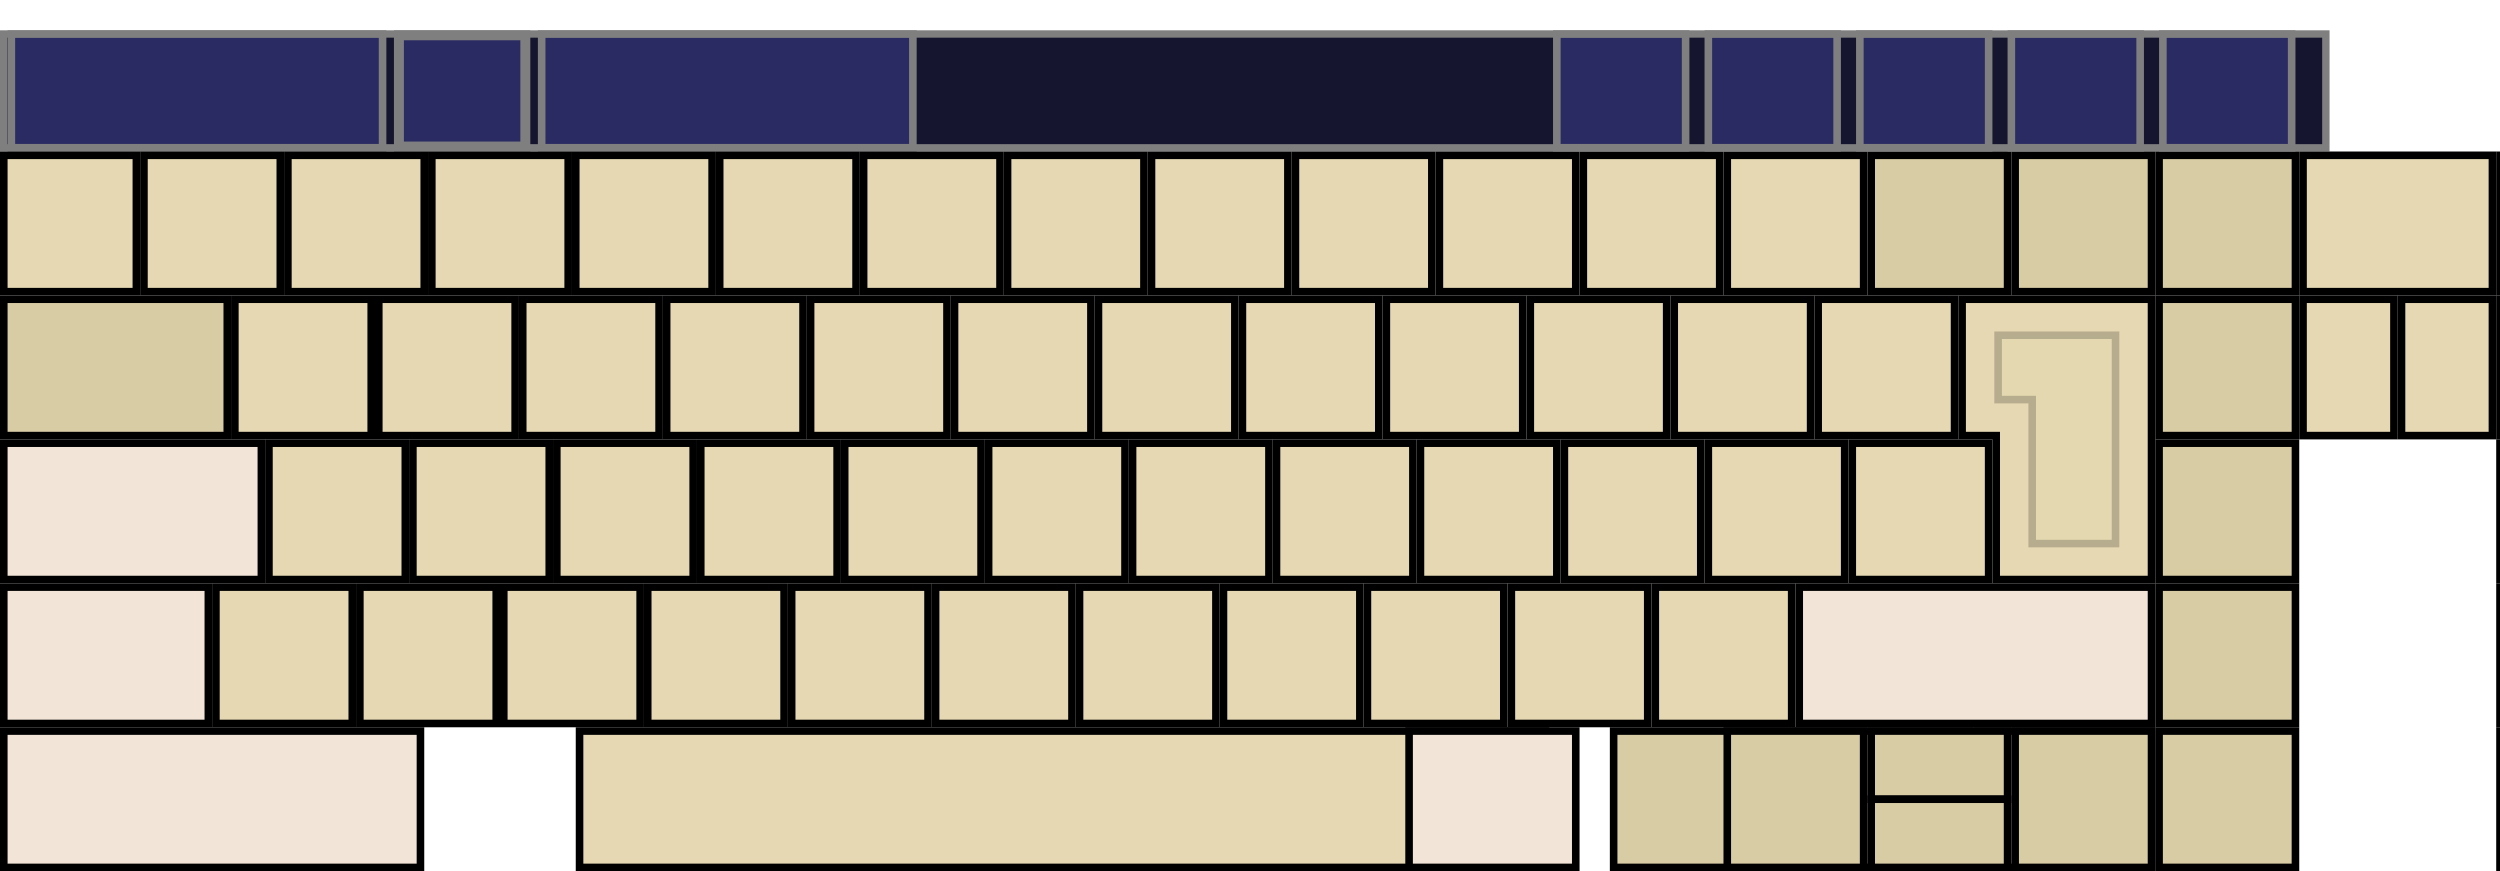 <?xml version="1.0" encoding="UTF-8" standalone="no"?>
<!-- Created for Onboard -->

<svg
   xmlns:dc="http://purl.org/dc/elements/1.1/"
   xmlns:cc="http://creativecommons.org/ns#"
   xmlns:rdf="http://www.w3.org/1999/02/22-rdf-syntax-ns#"
   xmlns:svg="http://www.w3.org/2000/svg"
   xmlns="http://www.w3.org/2000/svg"
   xmlns:sodipodi="http://sodipodi.sourceforge.net/DTD/sodipodi-0.dtd"
   xmlns:inkscape="http://www.inkscape.org/namespaces/inkscape"
   id="svg2"
   height="115"
   width="330"
   version="1.0"
   inkscape:version="0.48.4 r9939"
   sodipodi:docname="Tooloop-Alpha.svg">
  <defs
     id="defs90" />
  <sodipodi:namedview
     pagecolor="#ffffff"
     bordercolor="#666666"
     borderopacity="1"
     objecttolerance="10"
     gridtolerance="10"
     guidetolerance="10"
     inkscape:pageopacity="0"
     inkscape:pageshadow="2"
     inkscape:window-width="1920"
     inkscape:window-height="1176"
     id="namedview88"
     showgrid="false"
     inkscape:zoom="5.2816272"
     inkscape:cx="175.39418"
     inkscape:cy="43.590829"
     inkscape:window-x="0"
     inkscape:window-y="24"
     inkscape:window-maximized="1"
     inkscape:current-layer="svg2"
     inkscape:snap-bbox="true"
     inkscape:bbox-nodes="true"
     inkscape:bbox-paths="true"
     fit-margin-top="0"
     fit-margin-left="0"
     fit-margin-right="0"
     fit-margin-bottom="0"
     showguides="true"
     inkscape:guide-bbox="true"
     inkscape:snap-global="true"
     inkscape:object-paths="false"
     inkscape:object-nodes="true">
    <sodipodi:guide
       orientation="1,0"
       position="-8.856,101.845"
       id="guide3833" />
  </sodipodi:namedview>
  <rect
     id="wordlist"
     height="15.028"
     width="306.528"
     y="4.486"
     x="0.486"
     style="fill:#151530;stroke:#7f7f7f;stroke-width:0.972;stroke-miterlimit:4;stroke-dasharray:none" />
  <rect
     id="prediction"
     height="15"
     width="49"
     y="4.5"
     x="71.5"
     style="color:#000000;display:inline;overflow:visible;visibility:visible;fill:#2b2b63;fill-opacity:1;fill-rule:nonzero;stroke:#7f7f7f;stroke-width:1;stroke-linecap:butt;stroke-linejoin:miter;stroke-miterlimit:4;stroke-dasharray:none;stroke-dashoffset:0;stroke-opacity:1;marker:none;enable-background:accumulate" />
  <rect
     id="correction"
     height="15"
     width="49"
     y="4.5"
     x="1.5"
     style="color:#000000;display:inline;overflow:visible;visibility:visible;fill:#2b2b63;fill-opacity:1;fill-rule:nonzero;stroke:#7f7f7f;stroke-width:1;stroke-linecap:butt;stroke-linejoin:miter;stroke-miterlimit:4;stroke-dasharray:none;stroke-dashoffset:0;stroke-opacity:1;marker:none;enable-background:accumulate"
     inkscape:label="#correction" />
  <rect
     id="expand-corrections"
     height="14.686"
     width="16.686"
     y="4.657"
     x="52.657"
     style="fill:#2b2b63;stroke:#7f7f7f;stroke-width:1.314;stroke-miterlimit:4;stroke-dasharray:none" />
  <rect
     id="AB01"
     style="fill:#e5d8b2;stroke:#000000"
     height="18"
     width="18"
     y="77.5"
     x="47.5" />
  <rect
     id="AE02"
     style="fill:#e5d8b2;stroke:#000000"
     height="18"
     width="18"
     y="20.5"
     x="38" />
  <rect
     id="AE03"
     style="fill:#e5d8b2;stroke:#000000"
     height="18"
     width="18"
     y="20.5"
     x="57" />
  <rect
     id="AD09"
     style="fill:#e5d8b2;stroke:#000000"
     height="18"
     width="18"
     y="39.5"
     x="183" />
  <rect
     id="AE01"
     style="fill:#e5d8b2;stroke:#000000"
     height="18"
     width="18"
     y="20.5"
     x="19" />
  <rect
     id="AE06"
     style="fill:#e5d8b2;stroke:#000000"
     height="18"
     width="18"
     y="20.5"
     x="114" />
  <rect
     id="AE07"
     style="fill:#e5d8b2;stroke:#000000"
     height="18"
     width="18"
     y="20.5"
     x="133" />
  <rect
     id="AE04"
     style="fill:#e5d8b2;stroke:#000000"
     height="18"
     width="18"
     y="20.5"
     x="76" />
  <rect
     id="AE05"
     style="fill:#e5d8b2;stroke:#000000"
     height="18"
     width="18"
     y="20.5"
     x="95" />
  <rect
     id="AD03"
     style="fill:#e5d8b2;stroke:#000000"
     height="18"
     width="18"
     y="39.5"
     x="69" />
  <rect
     id="AD02"
     style="fill:#e5d8b2;stroke:#000000"
     height="18"
     width="18"
     y="39.5"
     x="50" />
  <rect
     id="AD01"
     style="fill:#e5d8b2;stroke:#000000"
     height="18"
     width="18"
     y="39.5"
     x="31" />
  <rect
     id="AE09"
     style="fill:#e5d8b2;stroke:#000000"
     height="18"
     width="18"
     y="20.5"
     x="171" />
  <rect
     id="AD07"
     style="fill:#e5d8b2;stroke:#000000"
     height="18"
     width="18"
     y="39.5"
     x="145" />
  <rect
     id="AD06"
     style="fill:#e5d8b2;stroke:#000000"
     height="18"
     width="18"
     y="39.5"
     x="126" />
  <rect
     id="AD05"
     style="fill:#e5d8b2;stroke:#000000"
     height="18"
     width="18"
     y="39.5"
     x="107" />
  <rect
     id="AD04"
     style="fill:#e5d8b2;stroke:#000000"
     height="18"
     width="18"
     y="39.5"
     x="88" />
  <rect
     id="AB10"
     style="fill:#e5d8b2;stroke:#000000"
     height="18"
     width="18"
     y="77.5"
     x="218.5" />
  <rect
     id="AC11"
     style="fill:#e5d8b2;stroke:#000000"
     height="18"
     width="18"
     y="58.5"
     x="225.5" />
  <rect
     id="AC10"
     style="fill:#e5d8b2;stroke:#000000"
     height="18"
     width="18"
     y="58.5"
     x="206.5" />
  <rect
     id="TLDE"
     style="fill:#e5d8b2;stroke:#000000;stroke-width:1"
     height="18"
     width="17.5"
     y="20.5"
     x="0.5" />
  <rect
     id="LSGT"
     style="fill:#e5d8b2;stroke:#000000"
     height="18"
     width="18"
     y="77.5"
     x="28.5" />
  <rect
     id="BKSL"
     style="fill:#e5d8b2;stroke:#000000;stroke-width:1"
     height="18"
     width="18"
     y="58.5"
     x="244.5" />
  <rect
     id="AD10"
     style="fill:#e5d8b2;stroke:#000000"
     height="18"
     width="18"
     y="39.5"
     x="202" />
  <rect
     id="AD11"
     style="fill:#e5d8b2;stroke:#000000"
     height="18"
     width="18"
     y="39.5"
     x="221" />
  <rect
     id="AD12"
     style="fill:#e5d8b2;stroke:#000000"
     height="18"
     width="18"
     y="39.5"
     x="240" />
  <rect
     id="AB08"
     style="fill:#e5d8b2;stroke:#000000"
     height="18"
     width="18"
     y="77.5"
     x="180.5" />
  <rect
     id="AE11"
     style="fill:#e5d8b2;stroke:#000000"
     height="18"
     width="18"
     y="20.5"
     x="209" />
  <rect
     id="AE10"
     style="fill:#e5d8b2;stroke:#000000"
     height="18"
     width="18"
     y="20.5"
     x="190" />
  <rect
     id="AE12"
     style="fill:#e5d8b2;stroke:#000000"
     height="18"
     width="18"
     y="20.5"
     x="228" />
  <rect
     id="AC04"
     style="fill:#e5d8b2;stroke:#000000"
     height="18"
     width="18"
     y="58.5"
     x="92.5" />
  <rect
     id="AC05"
     style="fill:#e5d8b2;stroke:#000000"
     height="18"
     width="18"
     y="58.5"
     x="111.5" />
  <rect
     id="AC06"
     style="fill:#e5d8b2;stroke:#000000"
     height="18"
     width="18"
     y="58.5"
     x="130.5" />
  <rect
     id="AC07"
     style="fill:#e5d8b2;stroke:#000000"
     height="18"
     width="18"
     y="58.5"
     x="149.5" />
  <rect
     id="AB09"
     style="fill:#e5d8b2;stroke:#000000"
     height="18"
     width="18"
     y="77.5"
     x="199.5" />
  <rect
     id="AC01"
     style="fill:#e5d8b2;stroke:#000000"
     height="18"
     width="18"
     y="58.5"
     x="35.5" />
  <rect
     id="AC02"
     style="fill:#e5d8b2;stroke:#000000"
     height="18"
     width="18"
     y="58.5"
     x="54.5" />
  <rect
     id="AC03"
     style="fill:#e5d8b2;stroke:#000000"
     height="18"
     width="18"
     y="58.5"
     x="73.5" />
  <rect
     id="AB05"
     style="fill:#e5d8b2;stroke:#000000"
     height="18"
     width="18"
     y="77.5"
     x="123.5" />
  <rect
     id="AB04"
     style="fill:#e5d8b2;stroke:#000000"
     height="18"
     width="18"
     y="77.5"
     x="104.5" />
  <rect
     id="AE08"
     style="fill:#e5d8b2;stroke:#000000"
     height="18"
     width="18"
     y="20.5"
     x="152" />
  <rect
     id="AB06"
     style="fill:#e5d8b2;stroke:#000000"
     height="18"
     width="18"
     y="77.5"
     x="142.5" />
  <rect
     id="AC08"
     style="fill:#e5d8b2;stroke:#000000"
     height="18"
     width="18"
     y="58.5"
     x="168.5" />
  <rect
     id="AC09"
     style="fill:#e5d8b2;stroke:#000000"
     height="18"
     width="18"
     y="58.5"
     x="187.5" />
  <rect
     id="AB03"
     style="fill:#e5d8b2;stroke:#000000"
     height="18"
     width="18"
     y="77.5"
     x="85.5" />
  <rect
     id="AB02"
     style="fill:#e5d8b2;stroke:#000000"
     height="18"
     width="18"
     y="77.5"
     x="66.5" />
  <rect
     id="AD08"
     style="fill:#e5d8b2;stroke:#000000"
     height="18"
     width="18"
     y="39.5"
     x="164" />
  <rect
     id="AB07"
     style="fill:#e5d8b2;stroke:#000000"
     height="18"
     width="18"
     y="77.5"
     x="161.5" />
  <rect
     id="RCTL"
     style="fill:#f2e5d8;stroke:#000000"
     height="18"
     width="23"
     y="96.5"
     x="261" />

  <!-- <rect
     id="LCTL"
     style="fill:#f2e5d8;stroke:#000000"
     height="18"
     width="27"
     y="96.5"
     x="0.5" />

  <rect
     id="LWIN"
     style="fill:#f2e5d8;stroke:#000000"
     height="18"
     width="23"
     y="96.5"
     x="28.5" />

  <rect
     id="LALT"
     style="fill:#f2e5d8;stroke:#000000"
     height="18"
     width="23"
     y="96.5"
     x="52.5" /> -->

  <rect
     id="layer1"
     style="fill:#f2e5d8;stroke:#000000"
     height="18"
     width="55"
     y="96.5"
     x="0.5" />

  <!-- <rect
     id="layer1"
     style="fill:#f2e5d8;stroke:#000000"
     height="18"
     width="23"
     y="96.5"
     x="28.5" /> -->
     
  <!-- <rect
     id="layer2"
     style="fill:#f2e5d8;stroke:#000000"
     height="18"
     width="23"
     y="96.5"
     x="52.5" /> -->


  <rect
     id="MENU"
     style="fill:#d8cca5;stroke:#000000"
     height="18"
     width="23"
     y="96.5"
     x="237" />
  <rect
     id="RWIN"
     style="fill:#d8cca5;stroke:#000000"
     height="18"
     width="23"
     y="96.5"
     x="213" />
  <rect
     id="BKSP"
     style="fill:#d8cca5;stroke:#000000;stroke-width:1"
     height="18"
     width="18"
     y="20.5"
     x="247" />
  <rect
     id="DELE"
     style="fill:#d8cca5;stroke:#000000;stroke-width:1"
     height="18"
     width="18"
     y="20.5"
     x="266" />
  <rect
     id="TAB"
     style="fill:#d8cca5;stroke:#000000;stroke-width:1"
     height="18"
     width="29.5"
     y="39.5"
     x="0.5" />
  <rect
     id="CAPS"
     style="fill:#f2e5d8;stroke:#000000;stroke-width:1"
     height="18"
     width="34"
     y="58.5"
     x="0.5" />
  <rect
     id="RTRN_"
     style="fill:#d8cca5;stroke:#000000"
     height="18"
     width="42"
     y="-57.319"
     x="250.371"
     inkscape:label="#RTRN" />
  <rect
     id="LFSH"
     style="fill:#f2e5d8;stroke:#000000;stroke-width:1"
     height="18"
     width="27"
     y="77.5"
     x="0.5" />
  <rect
     id="RTSH"
     style="fill:#f2e5d8;stroke:#000000;stroke-width:1"
     height="18"
     width="46.5"
     y="77.5"
     x="237.5" />

  <rect
     id="SPCE"
     style="fill:#e5d8b2;stroke:#000000;stroke-width:1"
     height="18"
     width="127.5"
     y="96.5"
     x="76.5" />

  <rect
     id="RALT"
     style="fill:#f2e5d8;stroke:#000000"
     height="18"
     width="22"
     y="96.5"
     x="186" />
  
  <rect
     id="LEFT"
     style="fill:#d8cca5;stroke:#000000"
     height="18"
     width="18"
     y="96.5"
     x="228" />

  <rect
     id="RGHT"
     style="fill:#d8cca5;stroke:#000000"
     height="18"
     width="18"
     y="96.5"
     x="266" />

  <rect
     id="UP"
     style="fill:#d8cca5;stroke:#000000"
     height="9"
     width="18"
     y="96.5"
     x="247" />

  <rect
     id="DOWN"
     style="fill:#d8cca5;stroke:#000000"
     height="9"
     width="18"
     y="105.5"
     x="247" />

  <rect
     id="middleclick"
     style="fill:#d8cca5;stroke:#000000"
     height="18"
     width="18"
     y="20.5"
     x="285" />
  <rect
     id="secondaryclick"
     style="fill:#d8cca5;stroke:#000000"
     height="18"
     width="18"
     y="39.5"
     x="285" />
  <rect
     id="doubleclick"
     style="fill:#d8cca5;stroke:#000000"
     height="18"
     width="18"
     y="58.5"
     x="285" />
  <rect
     id="dragclick"
     style="fill:#d8cca5;stroke:#000000"
     height="18"
     width="18"
     y="77.5"
     x="285" />
  <rect
     id="hoverclick"
     style="fill:#d8cca5;stroke:#000000"
     height="18"
     width="18"
     y="96.5"
     x="285" />
  <rect
     id="hide"
     style="fill:#e5d8b2;stroke:#000000"
     height="18"
     width="25"
     y="20.5"
     x="304" />
  <rect
     id="showclick"
     style="fill:#e5d8b2;stroke:#000000"
     height="18"
     width="12"
     y="39.5"
     x="304" />
  <rect
     id="move"
     style="fill:#e5d8b2;stroke:#000000"
     height="18"
     width="12"
     y="39.5"
     x="317" />

  <!-- <rect
     id="layer0"
     style="fill:#e5d8b2;stroke:#000000"
     height="18"
     width="25"
     y="58.5"
     x="304" />
  <rect
     id="layer1"
     style="fill:#e5d8b2;stroke:#000000"
     height="18"
     width="25"
     y="77.5"
     x="304" />
  <rect
     id="layer2"
     style="fill:#e5d8b2;stroke:#000000"
     height="18"
     width="25"
     y="96.5"
     x="304" /> -->

  <rect
     id="inputline"
     style="fill:#151530;fill-opacity:0.594;stroke:#000000;stroke-width:1"
     height="18"
     width="246"
     y="-53.768"
     x="-50.212" />
  <rect
     x="330"
     y="20.5"
     width="22"
     height="18"
     style="fill:#e5d8b2;stroke:#000000;stroke-width:1"
     id="move.wordlist"
     inkscape:label="" />
  <rect
     inkscape:label=""
     id="showclick.wordlist"
     style="fill:#e5d8b2;stroke:#000000;stroke-width:1"
     height="18"
     width="22"
     y="39.5"
     x="330" />
  <rect
     x="330"
     y="58.5"
     width="22"
     height="18"
     style="fill:#e5d8b2;stroke:#000000;stroke-width:1"
     id="layer0.wordlist"
     inkscape:label="" />
  <rect
     x="330"
     y="77.5"
     width="22"
     height="18"
     style="fill:#e5d8b2;stroke:#000000;stroke-width:1"
     id="layer1.wordlist"
     inkscape:label="" />
  <rect
     x="330"
     y="96.5"
     width="22"
     height="18"
     style="fill:#e5d8b2;stroke:#000000;stroke-width:1"
     id="layer2.wordlist"
     inkscape:label="" />
  <rect
     style="fill:#2b2b63;stroke:#7f7f7f;stroke-width:1;stroke-miterlimit:4;stroke-dasharray:none"
     x="285.5"
     y="4.5"
     width="17"
     height="15"
     id="hide.wordlist"
     inkscape:label="" />
  <rect
     inkscape:label=""
     id="language.wordlist"
     height="15"
     width="17"
     y="4.5"
     x="265.5"
     style="fill:#2b2b63;stroke:#7f7f7f;stroke-width:1;stroke-miterlimit:4;stroke-dasharray:none" />
  <g
     id="RTRN">
    <path
       inkscape:label="#RTRN_100pct"
       sodipodi:nodetypes="ccccccc"
       inkscape:connector-curvature="0"
       id="RTRN_100pct"
       d="m 259,39.5 25,0 0,37 -20.5,0 0,-19 -4.5,0 z"
       style="fill:#e5d8b2;fill-opacity:1;stroke:#000000;stroke-width:1" />
    <path
       style="opacity:0.2;fill:#e5d8b2;fill-opacity:1;stroke:#000000;stroke-width:1"
       d="m 263.75,44.25 15.5,0 0,27.5 -11,0 0,-19 -4.5,0 z"
       id="RTRN_50pct"
       inkscape:connector-curvature="0"
       sodipodi:nodetypes="ccccccc"
       inkscape:label="#RTRN_50pct" />
  </g>
  <rect
     style="fill:#2b2b63;stroke:#7f7f7f;stroke-width:1;stroke-miterlimit:4;stroke-dasharray:none"
     x="225.5"
     y="4.5"
     width="17"
     height="15"
     id="next-predictions.wordlist"
     inkscape:label="" />
  <rect
     style="fill:#2b2b63;stroke:#7f7f7f;stroke-width:1;stroke-miterlimit:4;stroke-dasharray:none"
     x="205.5"
     y="4.5"
     width="17"
     height="15"
     id="previous-predictions.wordlist"
     inkscape:label="" />
  <rect
     inkscape:label=""
     id="pause-learning.wordlist"
     height="15"
     width="17"
     y="4.5"
     x="245.5"
     style="fill:#2b2b63;stroke:#7f7f7f;stroke-width:1;stroke-miterlimit:4;stroke-dasharray:none" />
</svg>

